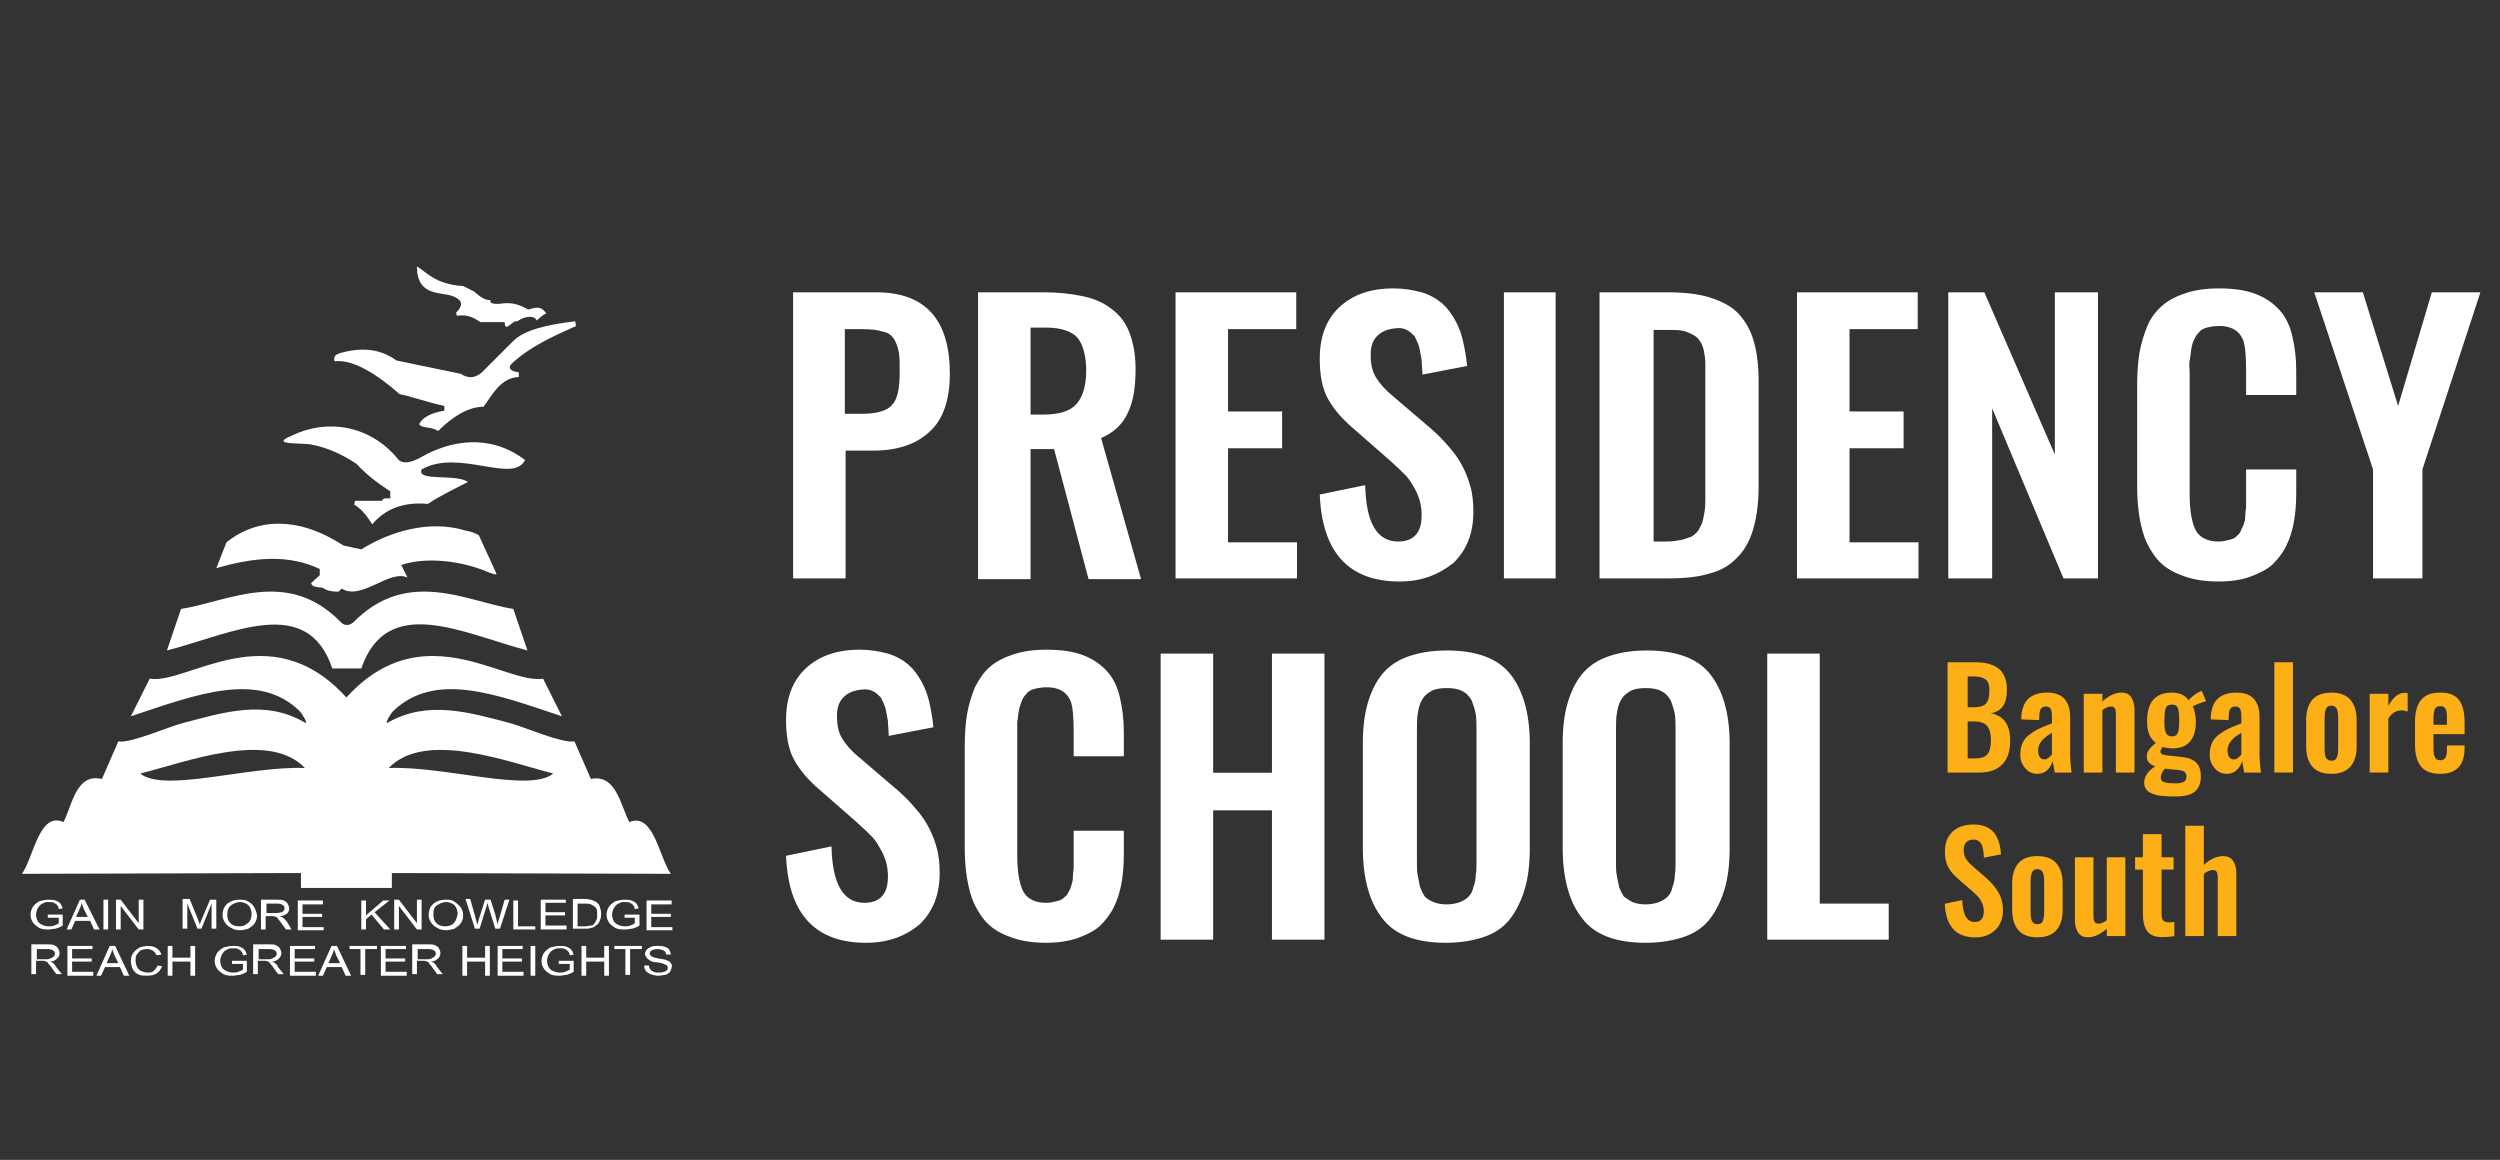 <?xml version="1.0" encoding="UTF-8" standalone="no"?><!DOCTYPE svg PUBLIC "-//W3C//DTD SVG 1.1//EN" "http://www.w3.org/Graphics/SVG/1.1/DTD/svg11.dtd"><svg width="100%" height="100%" viewBox="0 0 319 148" version="1.1" xmlns="http://www.w3.org/2000/svg" xmlns:xlink="http://www.w3.org/1999/xlink" xml:space="preserve" style="fill-rule:evenodd;clip-rule:evenodd;stroke-linejoin:round;stroke-miterlimit:1.414;"><rect x="0" y="0" width="319" height="148" fill="#333333" stroke="none"/><path d="M82.8,123.2c0,0.2 0.1,0.4 0.2,0.5c0,0.1 0.2,0.2 0.4,0.3c0.2,0.1 0.4,0.1 0.7,0.1c0.2,0 0.4,0 0.6,-0.1c0.2,0 0.3,-0.1 0.4,-0.2c0.1,-0.1 0.1,-0.2 0.1,-0.3c0,-0.1 0,-0.2 -0.1,-0.3c-0.1,-0.1 -0.2,-0.1 -0.4,-0.2c-0.1,-0.1 -0.4,-0.1 -0.8,-0.2c-0.4,0 -0.7,-0.1 -0.9,-0.2c-0.2,-0.1 -0.4,-0.3 -0.5,-0.4c-0.1,-0.2 -0.2,-0.3 -0.2,-0.5c0,-0.2 0.1,-0.3 0.2,-0.5c0.2,-0.2 0.4,-0.3 0.6,-0.4c0.2,-0.1 0.5,-0.1 0.8,-0.1c0.4,0 0.6,0 0.9,0.1c0.3,0.1 0.5,0.2 0.6,0.4c0.1,0.2 0.2,0.4 0.2,0.6l-0.6,0c0,-0.2 -0.1,-0.4 -0.3,-0.5c-0.2,-0.1 -0.5,-0.2 -0.8,-0.2c-0.4,0 -0.6,0.1 -0.8,0.2c-0.1,0.1 -0.2,0.2 -0.2,0.4c0,0.1 0.1,0.2 0.2,0.3c0.1,0.1 0.4,0.2 0.9,0.3c0.5,0.1 0.8,0.1 1,0.2c0.3,0.1 0.5,0.2 0.6,0.4c0.1,0.1 0.2,0.3 0.1,0.5c0,0.2 -0.1,0.4 -0.2,0.6c-0.2,0.2 -0.3,0.3 -0.6,0.4c-0.3,0 -0.6,0.1 -0.9,0.1c-0.4,0 -0.7,-0.1 -1,-0.2c-0.2,-0.1 -0.4,-0.2 -0.6,-0.4c-0.1,-0.2 -0.2,-0.4 -0.2,-0.7l0.6,0Zm-63.2,0.7c-0.2,0.2 -0.5,0.2 -0.8,0.2c-0.3,0 -0.5,-0.1 -0.8,-0.2c-0.2,-0.1 -0.4,-0.3 -0.5,-0.5c-0.1,-0.2 -0.2,-0.5 -0.2,-0.8c0,-0.3 0,-0.5 0.1,-0.7c0.1,-0.2 0.3,-0.4 0.5,-0.6c0.2,-0.1 0.5,-0.2 0.9,-0.2c0.3,0 0.5,0.1 0.7,0.2c0.2,0.1 0.3,0.3 0.5,0.6l0.6,-0.1c-0.1,-0.3 -0.3,-0.6 -0.6,-0.8c-0.3,-0.2 -0.7,-0.3 -1.1,-0.3c-0.4,0 -0.8,0.1 -1.1,0.2c-0.3,0.2 -0.6,0.4 -0.8,0.7c-0.2,0.3 -0.3,0.6 -0.3,1c0,0.4 0.1,0.7 0.2,1c0.2,0.3 0.4,0.6 0.7,0.7c0.3,0.2 0.7,0.2 1.2,0.2c0.5,0 0.9,-0.1 1.2,-0.3c0.3,-0.2 0.5,-0.5 0.7,-0.9l-0.6,-0.1c-0.1,0.3 -0.3,0.5 -0.5,0.7l0,0Zm11.9,-1.3l0,1.4c-0.3,0.2 -0.6,0.3 -0.9,0.4c-0.3,0 -0.6,0.1 -0.9,0.1c-0.4,0 -0.8,0 -1.2,-0.2c-0.3,-0.2 -0.6,-0.4 -0.8,-0.7c-0.2,-0.3 -0.3,-0.6 -0.3,-1c0,-0.3 0.1,-0.7 0.3,-1c0.2,-0.3 0.5,-0.5 0.8,-0.7c0.4,-0.1 0.8,-0.2 1.2,-0.2c0.3,0 0.6,0 0.9,0.1c0.2,0.1 0.5,0.2 0.6,0.4c0.1,0.1 0.2,0.3 0.3,0.6l-0.5,0.1c0,-0.2 -0.1,-0.4 -0.2,-0.5c-0.1,-0.1 -0.2,-0.2 -0.4,-0.3c-0.2,-0.1 -0.4,-0.1 -0.6,-0.1c-0.3,0 -0.5,0 -0.7,0.1c-0.2,0.1 -0.4,0.2 -0.5,0.3c-0.1,0.1 -0.2,0.3 -0.3,0.4c-0.1,0.3 -0.2,0.5 -0.2,0.8c0,0.3 0.1,0.6 0.2,0.8c0.1,0.2 0.3,0.4 0.6,0.5c0.2,0.1 0.5,0.2 0.8,0.2c0.2,0 0.5,0 0.7,-0.1c0.3,-0.1 0.5,-0.2 0.6,-0.3l0,-0.7l-1.3,0l-0.1,0l0,-0.4l1.9,0Zm41.7,0l0,1.4c-0.3,0.2 -0.6,0.3 -0.9,0.4c-0.3,0 -0.6,0.1 -0.9,0.1c-0.4,0 -0.8,0 -1.2,-0.2c-0.3,-0.2 -0.6,-0.4 -0.8,-0.7c-0.2,-0.3 -0.3,-0.6 -0.3,-1c0,-0.3 0.1,-0.7 0.3,-1c0.2,-0.3 0.5,-0.5 0.8,-0.7c0.4,-0.1 0.8,-0.2 1.2,-0.2c0.3,0 0.6,0 0.9,0.1c0.2,0.1 0.5,0.2 0.6,0.4c0.1,0.1 0.2,0.3 0.3,0.6l-0.5,0.1c0,-0.2 -0.1,-0.4 -0.2,-0.5c-0.1,-0.1 -0.2,-0.2 -0.4,-0.3c-0.2,-0.1 -0.4,-0.1 -0.6,-0.1c-0.3,0 -0.5,0 -0.7,0.1c-0.2,0.1 -0.4,0.2 -0.5,0.3c-0.1,0.1 -0.2,0.3 -0.3,0.4c-0.1,0.3 -0.2,0.5 -0.2,0.8c0,0.3 0.1,0.6 0.2,0.8c0.1,0.2 0.3,0.4 0.6,0.5c0.2,0.1 0.5,0.2 0.8,0.2c0.2,0 0.5,0 0.7,-0.1c0.3,-0.1 0.5,-0.2 0.6,-0.3l0,-0.7l-1.3,0l-0.1,0l0,-0.4l1.9,0Zm-51.2,-0.4l2.3,0l0,-1.5l0.6,0l0,3.8l-0.6,0l0,-1.8l-2.3,0l0,1.8l-0.6,0l0,-3.8l0.6,0l0,1.5Zm37.6,0l2.3,0l0,-1.5l0.6,0l0,3.8l-0.6,0l0,-1.8l-2.3,0l0,1.8l-0.6,0l0,-3.8l0.6,0l0,1.5Zm8.7,-1.5l0,3.8l-0.6,0l0,-3.8l0.6,0Zm-25.3,0l1.8,3.8l-0.7,0l-0.5,-1.1l-1.9,0l-0.5,1.1l-0.6,0l1.7,-3.8l0.7,0Zm-28.3,0l1.8,3.8l-0.7,0l-0.5,-1.1l-1.9,0l-0.5,1.1l-0.6,0l1.7,-3.8l0.7,0Zm60.1,1.5l2.3,0l0,-1.5l0.6,0l0,3.8l-0.6,0l0,-1.8l-2.3,0l0,1.8l-0.6,0l0,-3.8l0.6,0l0,1.5Zm-34.6,-1.5l0,0.4l-2.6,0l0,1.2l2.5,0l0,0.4l-2.5,0l0,1.3l2.7,0l0,0.5l-3.3,0l0,-3.8l3.2,0Zm26.5,0l0,0.4l-2.6,0l0,1.2l2.5,0l0,0.4l-2.5,0l0,1.3l2.7,0l0,0.5l-3.3,0l0,-3.8l3.2,0Zm-14.9,0l0,0.4l-2.6,0l0,1.2l2.5,0l0,0.4l-2.5,0l0,1.3l2.7,0l0,0.5l-3.3,0l0,-3.8l3.2,0Zm-40,0l0,0.4l-2.6,0l0,1.2l2.5,0l0,0.4l-2.5,0l0,1.3l2.7,0l0,0.5l-3.3,0l0,-3.8l3.2,0Zm70.1,0l0,0.4l-1.5,0l0,3.3l-0.6,0l0,-3.3l-1.4,0l0,-0.4l3.5,0Zm-33.8,0l0,0.4l-1.5,0l0,3.3l-0.6,0l0,-3.3l-1.4,0l0,-0.4l3.5,0Zm-42.1,-0.2c0.4,0 0.7,0 0.9,0.1c0.2,0.1 0.4,0.2 0.5,0.4c0.1,0.2 0.2,0.4 0.2,0.6c0,0.3 -0.1,0.5 -0.3,0.7c-0.2,0.2 -0.5,0.4 -0.9,0.4c0.2,0.1 0.3,0.1 0.4,0.2c0.2,0.2 0.3,0.3 0.3,0.4l0.8,1l-0.7,0l-0.6,-0.8c-0.1,-0.2 -0.3,-0.4 -0.4,-0.5c-0.1,-0.2 -0.2,-0.3 -0.3,-0.3c-0.1,0 -0.2,-0.1 -0.3,-0.1l-1,0l0,1.7l-0.6,0l0,-3.8l2,0Zm48.6,0c0.4,0 0.7,0 0.9,0.1c0.2,0.1 0.4,0.2 0.5,0.4c0.1,0.2 0.2,0.4 0.2,0.6c0,0.3 -0.1,0.5 -0.3,0.7c-0.2,0.2 -0.5,0.4 -0.9,0.4c0.2,0.1 0.3,0.1 0.4,0.2c0.2,0.2 0.3,0.3 0.3,0.4l0.8,1l-0.7,0l-0.6,-0.8c-0.1,-0.2 -0.3,-0.4 -0.4,-0.5c-0.1,-0.2 -0.2,-0.3 -0.3,-0.3c-0.1,0 -0.2,-0.1 -0.3,-0.1l-1,0l0,1.7l-0.6,0l0,-3.8l2,0Zm-20.3,0c0.4,0 0.7,0 0.9,0.1c0.2,0.1 0.4,0.2 0.5,0.4c0.1,0.2 0.2,0.4 0.2,0.6c0,0.3 -0.1,0.5 -0.3,0.7c-0.2,0.2 -0.5,0.4 -0.9,0.4c0.2,0.1 0.3,0.1 0.4,0.2c0.2,0.2 0.4,0.3 0.3,0.4l0.8,1l-0.7,0l-0.6,-0.8c-0.1,-0.2 -0.3,-0.4 -0.4,-0.5c-0.1,-0.2 -0.2,-0.3 -0.3,-0.3c-0.1,0 -0.2,-0.1 -0.3,-0.1l-1,0l0,1.7l-0.6,0l0,-3.8l2,0Zm9.1,2.4l-0.5,-1c-0.1,-0.3 -0.2,-0.6 -0.3,-0.8c0,0.2 -0.1,0.5 -0.2,0.7l-0.5,1.1l1.5,0Zm-28.3,0l-0.5,-1c-0.1,-0.3 -0.2,-0.6 -0.3,-0.8c0,0.2 -0.1,0.5 -0.2,0.7l-0.5,1.1l1.5,0Zm-9.1,-0.5l-1.3,0l0,-1.3l1.4,0c0.3,0 0.6,0.1 0.7,0.2c0.2,0.1 0.2,0.3 0.2,0.4c0,0.1 0,0.2 -0.1,0.3c-0.1,0.1 -0.2,0.2 -0.3,0.2c-0.1,0.1 -0.4,0.2 -0.6,0.2l0,0Zm28.3,0l-1.3,0l0,-1.3l1.4,0c0.3,0 0.6,0.1 0.7,0.2c0.2,0.1 0.2,0.3 0.2,0.4c0,0.1 0,0.2 -0.1,0.3c-0.1,0.1 -0.2,0.2 -0.3,0.2c-0.1,0.1 -0.3,0.2 -0.6,0.2l0,0Zm20.3,0l-1.3,0l0,-1.3l1.4,0c0.3,0 0.6,0.1 0.7,0.2c0.2,0.1 0.2,0.3 0.2,0.4c0,0.1 0,0.2 -0.1,0.3c-0.1,0.1 -0.2,0.2 -0.3,0.2c-0.1,0.1 -0.3,0.2 -0.6,0.2l0,0Zm55.9,-2.1c-6.5,0 -9.9,-3.7 -10.2,-11.1l5.8,-1.2c0.1,4.8 1.5,7.2 4.2,7.2c1,0 1.8,-0.3 2.3,-0.9c0.5,-0.6 0.7,-1.4 0.7,-2.5c0,-1 -0.2,-1.9 -0.6,-2.8c-0.4,-0.8 -0.8,-1.5 -1.3,-2.1c-0.5,-0.5 -1.2,-1.2 -2.1,-2l-4.8,-4.2c-1.4,-1.2 -2.5,-2.5 -3.2,-3.8c-0.7,-1.3 -1,-3 -1,-5c0,-2.8 0.8,-5 2.5,-6.6c1.7,-1.6 4,-2.4 6.9,-2.4c1.3,0 2.5,0.2 3.6,0.5c1,0.3 1.9,0.8 2.6,1.4c0.7,0.6 1.2,1.3 1.7,2.2c0.5,0.9 0.8,1.8 1,2.7c0.2,0.9 0.4,2 0.5,3.1l-5.7,1.1c0,-0.7 -0.1,-1.4 -0.1,-1.9c-0.1,-0.5 -0.2,-1.1 -0.3,-1.6c-0.2,-0.6 -0.4,-1 -0.6,-1.4c-0.3,-0.3 -0.6,-0.6 -1,-0.8c-0.4,-0.2 -0.9,-0.3 -1.5,-0.2c-1,0.1 -1.7,0.4 -2.3,1c-0.6,0.6 -0.8,1.4 -0.8,2.4c0,1.2 0.2,2.1 0.7,2.9c0.5,0.8 1.2,1.6 2.2,2.4l4.8,4.1c0.8,0.7 1.5,1.4 2.1,2.1c0.6,0.7 1.2,1.4 1.7,2.3c0.5,0.9 0.9,1.8 1.2,2.9c0.3,1 0.4,2.1 0.4,3.3c0,2.7 -0.8,4.8 -2.5,6.5c-1.9,1.6 -4.1,2.4 -6.9,2.4l0,0Zm23,0c-1.6,0 -3,-0.2 -4.2,-0.6c-1.2,-0.4 -2.2,-0.9 -3,-1.6c-0.8,-0.7 -1.4,-1.6 -1.9,-2.6c-0.5,-1 -0.8,-2.2 -1,-3.4c-0.2,-1.2 -0.3,-2.5 -0.3,-4l0,-12.8c0,-1.6 0.1,-3 0.3,-4.2c0.2,-1.2 0.6,-2.4 1,-3.4c0.5,-1 1.1,-1.9 1.9,-2.6c0.8,-0.7 1.8,-1.2 3,-1.6c1.2,-0.4 2.6,-0.6 4.2,-0.6c1.8,0 3.4,0.2 4.7,0.7c1.3,0.5 2.3,1.2 3.1,2.1c0.8,0.9 1.3,2 1.6,3.3c0.3,1.3 0.5,2.7 0.5,4.4l0,3.1l-6.4,0l0,-3.1c0,-1.8 -0.1,-3 -0.3,-3.7c-0.4,-1.2 -1.3,-1.9 -2.8,-2l-0.4,0c-0.6,0 -1.1,0.1 -1.5,0.2c-0.4,0.1 -0.8,0.3 -1,0.6c-0.3,0.3 -0.5,0.6 -0.6,0.9c-0.1,0.3 -0.3,0.7 -0.4,1.3c-0.1,0.5 -0.1,1 -0.2,1.4l0,17.1c0,2.1 0.3,3.7 0.8,4.6c0.5,0.9 1.5,1.4 2.9,1.4c0.5,0 0.9,-0.1 1.3,-0.2c0.4,-0.1 0.7,-0.2 0.9,-0.4c0.2,-0.2 0.5,-0.4 0.6,-0.7c0.2,-0.3 0.3,-0.6 0.4,-0.9c0.1,-0.3 0.2,-0.6 0.2,-1.1c0,-0.5 0.1,-0.9 0.1,-1.2l0,-4.7l6.4,0l0,3c0,1.4 -0.1,2.6 -0.3,3.7c-0.2,1.1 -0.5,2.1 -1,3.1c-0.5,1 -1.1,1.7 -1.8,2.4c-0.7,0.6 -1.7,1.1 -2.8,1.5c-1.163,0.388 -2.419,0.587 -3.86,0.599l-0.14,0.001l0,0Zm51,0c-3.8,0 -6.5,-1 -8.1,-3.1c-1.6,-2 -2.5,-5 -2.5,-9l0,-13.4c0,-1.9 0.2,-3.6 0.6,-5c0.4,-1.4 1,-2.7 1.8,-3.7c0.8,-1 1.9,-1.8 3.3,-2.3c1.4,-0.5 3,-0.8 5,-0.8c3.8,0 6.5,1 8.1,3c1.6,2 2.5,5 2.5,8.8l0,13.5c0,1.9 -0.2,3.6 -0.6,5c-0.4,1.4 -1,2.7 -1.8,3.8c-0.8,1.1 -1.9,1.9 -3.3,2.4c-1.4,0.5 -3.1,0.8 -5,0.8Zm25.5,0c-3.8,0 -6.5,-1 -8.1,-3.1c-1.6,-2 -2.5,-5 -2.5,-9l0,-13.4c0,-1.9 0.2,-3.6 0.6,-5c0.4,-1.4 1,-2.7 1.8,-3.7c0.8,-1 1.9,-1.8 3.3,-2.3c1.4,-0.5 3,-0.8 5,-0.8c3.8,0 6.5,1 8.1,3c1.6,2 2.5,5 2.5,8.8l0,13.5c0,1.9 -0.2,3.6 -0.6,5c-0.4,1.4 -1,2.7 -1.8,3.8c-0.8,1.1 -1.9,1.9 -3.3,2.4c-1.4,0.5 -3.1,0.8 -5,0.8Zm-61.9,-36.9l6.7,0l0,15.2l7.5,0l0,-15.2l6.7,0l0,36.5l-6.7,0l0,-16.5l-7.5,0l0,16.5l-6.7,0l0,-36.5Zm77.4,0l6.7,0l0,31.9l8.8,0l0,4.6l-15.5,0l0,-36.5Zm-193.1,32.3c-0.2,-0.3 -0.4,-0.5 -0.8,-0.7c-0.3,-0.2 -0.7,-0.2 -1.1,-0.2c-0.6,0 -1.1,0.2 -1.5,0.5c-0.4,0.4 -0.6,0.8 -0.6,1.5c0,0.3 0.1,0.6 0.3,0.9c0.2,0.3 0.4,0.5 0.8,0.7c0.3,0.2 0.7,0.3 1.1,0.3c0.4,0 0.7,-0.1 1.1,-0.2c0.3,-0.2 0.6,-0.4 0.8,-0.7c0.2,-0.3 0.3,-0.6 0.3,-1c-0.1,-0.5 -0.2,-0.8 -0.4,-1.1Zm25.5,-0.7c-0.3,-0.2 -0.7,-0.2 -1.1,-0.2c-0.6,0 -1.1,0.2 -1.5,0.5c-0.4,0.4 -0.6,0.8 -0.6,1.5c0,0.3 0.1,0.6 0.3,0.9c0.2,0.3 0.4,0.5 0.8,0.7c0.3,0.2 0.7,0.3 1.1,0.3c0.4,0 0.7,-0.1 1.1,-0.2c0.3,-0.2 0.6,-0.4 0.8,-0.7c0.2,-0.3 0.3,-0.6 0.3,-1c0,-0.4 -0.1,-0.7 -0.3,-1c-0.3,-0.4 -0.6,-0.6 -0.9,-0.8l0,0Zm-16.7,-0.1l0,0.5l-2.6,0l0,1.2l2.5,0l0,0.4l-2.5,0l0,1.3l2.7,0l0,0.4l-3.3,0l0,-3.8l3.2,0Zm44.5,0l0,0.5l-2.6,0l0,1.2l2.5,0l0,0.4l-2.5,0l0,1.3l2.7,0l0,0.4l-3.3,0l0,-3.8l3.2,0Zm-77.7,1.8l0,1.4c-0.3,0.2 -0.6,0.3 -0.9,0.4c-0.3,0 -0.6,0.1 -0.9,0.1c-0.4,0 -0.8,0 -1.2,-0.2c-0.3,-0.2 -0.6,-0.4 -0.8,-0.7c-0.2,-0.3 -0.3,-0.6 -0.3,-1c0,-0.3 0.1,-0.7 0.3,-1c0.2,-0.3 0.5,-0.5 0.8,-0.7c0.4,-0.1 0.8,-0.2 1.2,-0.2c0.3,0 0.6,0 0.9,0.1c0.2,0.1 0.5,0.2 0.6,0.4c0.1,0.1 0.2,0.3 0.3,0.6l-0.5,0.1c0,-0.2 -0.1,-0.4 -0.2,-0.5c-0.1,-0.1 -0.2,-0.2 -0.4,-0.3c-0.2,-0.1 -0.4,-0.1 -0.6,-0.1c-0.3,0 -0.5,0 -0.7,0.1c-0.2,0.1 -0.4,0.2 -0.5,0.3c-0.1,0.1 -0.2,0.3 -0.3,0.4c-0.1,0.3 -0.2,0.5 -0.2,0.8c0,0.3 0.1,0.6 0.2,0.8c0.1,0.2 0.3,0.4 0.6,0.5c0.2,0.1 0.5,0.2 0.8,0.2c0.2,0 0.5,0 0.7,-0.1c0.3,-0.1 0.5,-0.2 0.6,-0.3l0,-0.7l-1.3,0l-0.1,0l0,-0.4l1.9,0Zm73.6,0l0,1.4c-0.3,0.2 -0.6,0.3 -0.9,0.4c-0.3,0 -0.6,0.1 -0.9,0.1c-0.5,0 -0.9,0 -1.3,-0.2c-0.3,-0.2 -0.6,-0.4 -0.8,-0.7c-0.2,-0.3 -0.3,-0.6 -0.3,-1c0,-0.3 0.1,-0.7 0.3,-1c0.2,-0.3 0.5,-0.5 0.8,-0.7c0.4,-0.1 0.8,-0.2 1.2,-0.2c0.3,0 0.6,0 0.9,0.1c0.2,0.1 0.5,0.2 0.6,0.4c0.1,0.1 0.2,0.3 0.3,0.6l-0.5,0.1c0,-0.2 -0.1,-0.4 -0.2,-0.5c-0.1,-0.1 -0.2,-0.2 -0.4,-0.3c-0.2,-0.1 -0.4,-0.1 -0.6,-0.1c-0.3,0 -0.5,0 -0.7,0.1c-0.2,0.1 -0.4,0.2 -0.5,0.3c-0.1,0.1 -0.2,0.3 -0.3,0.4c-0.1,0.3 -0.2,0.5 -0.2,0.8c0,0.3 0.1,0.6 0.2,0.8c0.1,0.2 0.3,0.4 0.6,0.5c0.2,0.1 0.5,0.2 0.8,0.2c0.2,0 0.5,0 0.7,-0.1c0.3,-0.1 0.5,-0.2 0.6,-0.3l0,-0.7l-1.3,0l0,-0.4l1.9,0Zm-34.9,0.1l2.2,-1.9l0.8,0l-1.9,1.5l2,2.2l-0.8,0l-1.6,-1.9l-0.7,0.6l0,1.3l-0.6,0l0,-3.7l0.6,0l0,1.9Zm-35.9,-2l1.9,3.8l-0.7,0l-0.5,-1.1l-1.9,0l-0.5,1.1l-0.6,0l1.7,-3.8l0.6,0Zm26.4,3.8l-0.7,0l-0.6,-0.8c-0.1,-0.2 -0.3,-0.4 -0.4,-0.5c-0.1,-0.2 -0.2,-0.3 -0.3,-0.3c-0.1,0 -0.2,-0.1 -0.3,-0.1l-1,0l0,1.7l-0.6,0l0,-3.8l2,0c0.4,0 0.7,0 0.9,0.1c0.2,0.1 0.4,0.2 0.5,0.4c0.1,0.2 0.2,0.4 0.2,0.6c0,0.3 -0.1,0.5 -0.3,0.7c-0.2,0.1 -0.5,0.3 -0.9,0.3c0.2,0.1 0.3,0.1 0.4,0.2c0.2,0.1 0.3,0.3 0.5,0.5l0.6,1Zm-13,-3.9l1.1,2.7c0.1,0.3 0.2,0.5 0.2,0.6c0,-0.1 0.1,-0.3 0.2,-0.6l1.1,-2.6l0.8,0l0,3.8l0,-0.1l-0.6,0l0,-3.2l-1.3,3.2l-0.5,0l-1.3,-3.2l0,3.2l-0.6,0l0,-3.8l0.9,0Zm-6.5,3.1l0,-3l0.6,0l0,3.8l-0.6,0l-2.3,-3l0,3l-0.6,0l0,-3.8l0.6,0l2.3,3Zm-3.9,-3l0,3.8l-0.6,0l0,-3.8l0.6,0Zm39.4,3l0,-3l0.6,0l0,3.8l-0.6,0l-2.3,-3l0,3l-0.6,0l0,-3.8l0.6,0l2.3,3Zm12.9,-2.9l0,3.3l2.2,0l0,0.4l-2.8,0l0,-3.7l0.6,0Zm6.1,-0.1l0,0.4l-2.6,0l0,1.2l2.5,0l0,0.4l-2.5,0l0,1.3l2.7,0l0,0.5l-3.3,0l0,-3.8l3.2,0Zm-12.2,-0.1l0.7,2.5c0.1,0.3 0.1,0.5 0.2,0.8c0.1,-0.4 0.2,-0.6 0.2,-0.7l0.8,-2.5l0.7,0l0.6,1.9c0.1,0.4 0.2,0.9 0.3,1.3c0,-0.2 0.1,-0.5 0.2,-0.8l0.7,-2.4l0.6,0l-1.2,3.7l-0.6,0l-0.9,-2.9c0,-0.2 -0.1,-0.3 -0.1,-0.4c0,0.1 -0.1,0.3 -0.1,0.4l-0.9,2.9l-0.6,0l-1.2,-3.8l0.6,0Zm14.6,0c0.4,0 0.6,0.1 0.8,0.1c0.3,0.1 0.5,0.2 0.7,0.3c0.2,0.2 0.4,0.4 0.4,0.5c0.1,0.3 0.2,0.6 0.2,0.9c0,0.3 0,0.6 -0.1,0.8c-0.1,0.3 -0.2,0.5 -0.3,0.6c-0.1,0.1 -0.3,0.2 -0.4,0.3c-0.1,0.1 -0.3,0.2 -0.5,0.2c-0.2,0.1 -0.4,0.1 -0.7,0.1l-1.6,0l0,-3.8l1.5,0Zm0.1,3.5c0.3,0 0.5,-0.1 0.7,-0.1c0.2,0 0.3,-0.1 0.4,-0.2c0.1,-0.1 0.2,-0.3 0.3,-0.5c0.1,-0.2 0.1,-0.4 0.1,-0.7c0,-0.4 0,-0.7 -0.2,-0.9c-0.2,-0.2 -0.4,-0.3 -0.6,-0.4c-0.2,-0.1 -0.5,-0.1 -0.8,-0.1l-0.9,0l0,2.9l1,0Zm-43.1,-0.4c-0.3,0.3 -0.7,0.4 -1.1,0.4c-0.4,0 -0.8,-0.1 -1.1,-0.4c-0.3,-0.3 -0.4,-0.6 -0.4,-1.1c0,-0.6 0.2,-1 0.5,-1.2c0.3,-0.2 0.7,-0.4 1.1,-0.4c0.3,0 0.6,0.1 0.8,0.2c0.2,0.1 0.4,0.3 0.5,0.5c0.1,0.2 0.2,0.5 0.2,0.8c0,0.6 -0.2,1 -0.5,1.2Zm26.3,0c-0.3,0.3 -0.7,0.4 -1.1,0.4c-0.4,0 -0.8,-0.1 -1.1,-0.4c-0.3,-0.3 -0.4,-0.6 -0.4,-1.1c0,-0.6 0.1,-1 0.5,-1.2c0.3,-0.2 0.7,-0.4 1.1,-0.4c0.3,0 0.6,0.1 0.8,0.2c0.2,0.1 0.4,0.3 0.5,0.5c0.1,0.2 0.2,0.5 0.2,0.8c-0.1,0.6 -0.3,1 -0.5,1.2Zm-46.7,-0.8l-0.5,-1c-0.1,-0.3 -0.2,-0.6 -0.3,-0.8c0,0.2 -0.1,0.5 -0.2,0.7l-0.5,1.1l1.5,0Zm24.1,-0.5c0.3,0 0.5,-0.1 0.6,-0.1c0.1,0 0.2,-0.1 0.3,-0.2c0.1,-0.1 0.1,-0.2 0.1,-0.3c0,-0.1 0,-0.3 -0.2,-0.4c-0.1,-0.1 -0.4,-0.2 -0.7,-0.2l-1.4,0l0,1.2l1.3,0Zm147.6,-1.4c0.5,0.2 1,0.3 1.7,0.3c0.6,0 1.2,-0.1 1.7,-0.3c0.5,-0.2 0.8,-0.4 1.1,-0.7c0.3,-0.3 0.5,-0.7 0.6,-1.2c0.2,-0.5 0.3,-1 0.3,-1.5c0.1,-0.5 0.1,-1.1 0.1,-1.8l0,-16.6c0,-0.9 0,-1.6 -0.1,-2.2c-0.1,-0.6 -0.3,-1.1 -0.5,-1.7c-0.3,-0.5 -0.6,-0.9 -1.2,-1.2c-0.5,-0.3 -1.2,-0.4 -2,-0.4c-0.8,0 -1.5,0.1 -2,0.4c-0.5,0.3 -0.9,0.6 -1.2,1.2c-0.3,0.5 -0.4,1.1 -0.5,1.7c-0.1,0.6 -0.1,1.3 -0.1,2.2l0,16.6c0,0.7 0,1.3 0.1,1.8l0.3,1.5c0.2,0.5 0.4,0.9 0.6,1.2c0.2,0.2 0.6,0.5 1.1,0.7Zm25.4,0c0.5,0.2 1,0.3 1.7,0.3c0.6,0 1.2,-0.1 1.7,-0.3c0.5,-0.2 0.8,-0.4 1.1,-0.7c0.3,-0.3 0.5,-0.7 0.6,-1.2c0.2,-0.5 0.3,-1 0.3,-1.5c0.1,-0.5 0.1,-1.1 0.1,-1.8l0,-16.6c0,-0.9 0,-1.6 -0.1,-2.2c-0.1,-0.6 -0.3,-1.1 -0.5,-1.7c-0.3,-0.5 -0.6,-0.9 -1.2,-1.2c-0.5,-0.3 -1.2,-0.4 -2,-0.4c-0.8,0 -1.5,0.1 -2,0.4c-0.5,0.3 -0.9,0.6 -1.2,1.2c-0.3,0.5 -0.4,1.1 -0.5,1.7c-0.1,0.6 -0.1,1.3 -0.1,2.2l0,16.6c0,0.7 0,1.3 0.1,1.8l0.3,1.5c0.2,0.5 0.4,0.9 0.6,1.2c0.3,0.2 0.7,0.5 1.1,0.7Zm-153.007,-31.394c5.846,0.03 11.026,3.391 14.007,2.894l2.4,4.8c-8.4,-2.8 -16.1,-5.8 -21.5,-0.7c-0.4,0.4 -1.2,1.8 -0.7,1.5c5.1,-2.9 10.4,-1.3 15.7,0.1c1.5,0.4 6.6,2.6 8.1,2.3l2.1,4.8c3.2,-0.7 3.8,3.4 4.9,5.5c3.1,-1.3 3.8,4.5 5.3,6.6l-35.6,-0.1l0,1.9l-11.6,0l0,-1.9l-35.6,0.1c1.5,-2.1 2.2,-8 5.3,-6.6c1.1,-2.1 1.6,-6.3 4.9,-5.5l2.1,-4.8c1.5,0.3 6.5,-1.9 8.1,-2.3c5.3,-1.4 10.6,-3.1 15.7,-0.1c0.5,0.3 -0.3,-1.1 -0.7,-1.5c-5.3,-5.1 -13.1,-2.1 -21.5,0.7l2.4,-4.8c4.8,0.8 15.3,-8.4 25.1,2.4c3.675,-4.05 7.448,-5.288 10.983,-5.295l0.11,0.001Zm15.307,14.994c-3,2.5 -13.9,-1 -21,-0.7c4.7,-4.9 15.4,-0.7 21,0.7Zm-52.7,0c5.7,-1.4 16.4,-5.6 21,-0.7c-7.1,-0.3 -18,3.2 -21,0.7Zm36.384,-23.21c4.015,0.045 7.908,1.697 11.216,2.21l1.8,5.3c-8.3,-2.2 -17.9,-7.3 -21.2,2.3l-3.7,0c-3.2,-9.6 -12.9,-4.4 -21.1,-2.3l1.8,-5.3c5.9,-0.9 13.5,-5.3 20.3,1.6c0.6,0.7 1.3,0.5 1.8,0c2.911,-2.911 5.946,-3.811 8.919,-3.811l0.165,0.001Zm-18.629,-8.666c2.337,0.017 5.072,0.772 8.145,2.776l2.3,0.5c3.7,-2.3 8.7,-3.8 13.3,-2.4c0.6,0.1 1.2,0.3 1.7,0.6l2.2,4.8c0.3,0.5 -1,-0.1 -1.5,-0.3c-3.9,-1.5 -8.1,-1.6 -10.6,-0.7l0.8,1.6c-2.3,-1.1 -5.9,3 -8.4,1.4l-0.4,0.4c-0.8,0 -1.5,-0.1 -2,-0.5c-1.1,-0.1 -1.4,-0.2 -1.5,-0.6l1.1,-1l0,-0.8c-4,-1.9 -8.4,-1.5 -13.2,-0.1l1.3,-3.3c1.531,-1.258 3.78,-2.366 6.633,-2.376l0.122,0Zm142.945,7.376c-6.5,0 -9.9,-3.7 -10.2,-11.1l5.8,-1.2c0.1,4.8 1.5,7.2 4.2,7.2c1,0 1.8,-0.3 2.3,-0.9c0.5,-0.6 0.7,-1.4 0.7,-2.5c0,-1 -0.2,-1.9 -0.6,-2.8c-0.4,-0.8 -0.8,-1.5 -1.3,-2.1c-0.5,-0.5 -1.2,-1.2 -2.1,-2l-4.8,-4.2c-1.4,-1.2 -2.5,-2.5 -3.2,-3.8c-0.7,-1.3 -1,-3 -1,-5c0,-2.8 0.8,-5 2.5,-6.6c1.7,-1.6 4,-2.4 6.9,-2.4c1.3,0 2.5,0.2 3.6,0.5c1,0.3 1.9,0.8 2.6,1.4c0.7,0.6 1.2,1.3 1.7,2.2c0.5,0.9 0.8,1.8 1,2.7c0.2,0.9 0.4,2 0.5,3.1l-5.7,1.1c0,-0.7 -0.1,-1.4 -0.1,-1.9c-0.1,-0.5 -0.2,-1.1 -0.3,-1.6c-0.2,-0.6 -0.4,-1 -0.6,-1.4c-0.3,-0.3 -0.6,-0.6 -1,-0.8c-0.4,-0.2 -0.9,-0.3 -1.5,-0.2c-1,0.1 -1.7,0.4 -2.3,1c-0.6,0.6 -0.8,1.4 -0.8,2.4c0,1.2 0.2,2.1 0.7,2.9c0.5,0.8 1.2,1.6 2.2,2.4l4.8,4.1c0.8,0.7 1.5,1.4 2.1,2.1c0.6,0.7 1.2,1.4 1.7,2.3c0.5,0.9 0.9,1.8 1.2,2.9c0.3,1 0.4,2.1 0.4,3.3c0,2.7 -0.8,4.8 -2.5,6.5c-2,1.6 -4.2,2.4 -6.9,2.4l0,0Zm114.4,-23.8l-6.4,0l0,-3.1c0,-1.8 -0.1,-3 -0.3,-3.7c-0.4,-1.2 -1.3,-1.9 -2.8,-2l-0.4,0c-0.6,0 -1.1,0.1 -1.5,0.2c-0.4,0.1 -0.8,0.3 -1,0.6c-0.3,0.3 -0.5,0.6 -0.6,0.9c-0.2,0.3 -0.3,0.7 -0.4,1.3c-0.1,0.6 -0.1,1 -0.2,1.4c-0.1,0.4 0,1 0,1.7l0,15.4c0,2.1 0.3,3.7 0.8,4.6c0.5,0.9 1.5,1.4 2.9,1.4c0.5,0 0.9,-0.1 1.3,-0.2c0.4,-0.1 0.7,-0.2 0.9,-0.4c0.2,-0.2 0.5,-0.4 0.6,-0.7c0.1,-0.3 0.3,-0.6 0.4,-0.9c0.1,-0.3 0.2,-0.6 0.2,-1.1c0,-0.5 0.1,-0.9 0.1,-1.2l0,-4.7l6.4,0l0,3c0,1.4 -0.1,2.6 -0.3,3.7c-0.2,1.1 -0.5,2.1 -1,3.1c-0.5,1 -1.1,1.7 -1.8,2.4c-0.7,0.6 -1.7,1.1 -2.8,1.5c-1.1,0.4 -2.5,0.6 -4,0.6c-1.6,0 -3,-0.2 -4.2,-0.6c-1.2,-0.4 -2.2,-0.9 -3,-1.6c-0.8,-0.7 -1.4,-1.6 -1.9,-2.6c-0.5,-1 -0.8,-2.2 -1,-3.4c-0.2,-1.2 -0.3,-2.5 -0.3,-4l0,-12.8c0,-1.6 0.1,-3 0.3,-4.2c0.2,-1.2 0.6,-2.4 1,-3.4c0.4,-1 1.1,-1.9 1.9,-2.6c0.8,-0.7 1.8,-1.2 3,-1.6c1.2,-0.4 2.6,-0.6 4.2,-0.6c1.8,0 3.4,0.2 4.7,0.7c1.3,0.5 2.3,1.2 3.1,2.1c0.8,0.9 1.3,2 1.6,3.3c0.3,1.3 0.5,2.7 0.5,4.4l0,3.1Zm-168.2,-13.1l8.4,0c1.9,0 3.6,0.2 5,0.5c1.4,0.3 2.6,0.8 3.6,1.6c1,0.7 1.8,1.7 2.3,3c0.5,1.3 0.8,2.8 0.8,4.7c0,2.3 -0.3,4.2 -1,5.6c-0.7,1.5 -1.8,2.5 -3.4,3.2l5.1,18l-6.7,0l-4.4,-16.6l-3,0l0,16.6l-6.7,0l0,-36.6l0,0Zm88.2,36.5l-8.9,0l0,-36.5l8.6,0c2.2,0 4.1,0.2 5.6,0.7c1.5,0.5 2.7,1.1 3.6,2.1c0.9,1 1.5,2.1 1.9,3.5c0.4,1.4 0.6,3.1 0.6,5.1l0,13.2c0,2.1 -0.2,3.8 -0.6,5.3c-0.4,1.5 -1,2.7 -1.9,3.7c-0.9,1 -2,1.8 -3.5,2.2c-1.5,0.5 -3.3,0.7 -5.4,0.7l0,0Zm-105.1,0l-6.7,0l0,-36.5l10.6,0c6.3,0 9.4,3.5 9.4,10.4c0,3.4 -0.9,5.9 -2.6,7.4c-1.7,1.6 -4.1,2.4 -7.2,2.4l-3.5,0l0,16.3Zm57.6,0l-15.5,0l0,-36.5l15.4,0l0,4.7l-8.7,0l0,10.5l6.9,0l0,4.7l-6.9,0l0,12l8.8,0l0,4.6Zm33,0l-6.6,0l0,-36.5l6.6,0l0,36.5Zm110.6,0l-6.3,0l0,-13.9l-7.5,-22.6l6.2,0l4.5,14.5l4.3,-14.5l6.2,0l-7.4,22.6l0,13.9Zm-54.9,0l-5.6,0l0,-36.5l4.6,0l9,20.7l0,-20.7l5.5,0l0,36.5l-4.4,0l-9.1,-21.7l0,21.7Zm-9.4,0l-15.5,0l0,-36.5l15.4,0l0,4.7l-8.7,0l0,10.5l6.9,0l0,4.7l-6.9,0l0,12l8.8,0l0,4.6Zm-33.8,-31.7l0,27l-0.2,0l1.9,0c0.7,0 1.2,-0.1 1.8,-0.2c0.5,-0.1 0.9,-0.3 1.3,-0.4c0.3,-0.2 0.6,-0.4 0.9,-0.8c0.2,-0.4 0.4,-0.7 0.5,-1c0.1,-0.3 0.2,-0.8 0.3,-1.4c0.1,-0.6 0.1,-1.2 0.1,-1.6l0,-17.4c0,-0.5 -0.1,-1.1 -0.2,-1.6c-0.1,-0.5 -0.3,-0.9 -0.5,-1.2c-0.2,-0.3 -0.5,-0.6 -0.9,-0.8c-0.4,-0.2 -0.8,-0.4 -1.3,-0.5c-0.5,-0.1 -1.2,-0.1 -1.9,-0.1l-1.8,0l0,0Zm-161.2,21.5l0,-0.9c-1.7,-1.1 -3.1,-2.2 -4.3,-3.5c-1.8,-1.2 -3.7,-2.1 -5.9,-2.5c-1.2,-0.2 -5.3,0.1 -2.4,-1.1c4.5,-2.2 10,-1.4 13.6,3c0.6,0.7 1.8,0.4 3,-0.3c3.5,-2 8.6,-3.1 13.2,0.4c-1.5,3.1 -8.5,-1.5 -13.2,1.2c-0.7,1.6 4.4,0.5 5.9,1.6c-0.9,0.5 -3.5,1.7 -5.1,2.8c-3.2,-0.3 -5.5,0.7 -7.1,2.6c-0.7,-1.1 -1.4,-2 -2.3,-2.5l0.1,-0.5l3.4,0l0.3,-0.3l0.8,0Zm1.2,-13.3c-2.7,-2.4 -5.9,-4.5 -8.3,-4.2c-0.2,-0.6 0.1,-0.9 0.9,-1.1c3,-0.8 5.2,-0.3 7,1l8.2,1.7c0.9,0.6 1.8,0.6 2.7,-0.2l4,-4c1.4,-1.4 4.4,-2.1 7.9,-2.5l0.1,0.6c-2.9,1.3 -5.8,2.6 -8.1,4.7c-0.7,0.6 -0.3,1.1 0.8,1.2l0,0.6c-2.4,0.1 -3.5,2.5 -4.5,3.8c-1.9,0 -3.9,1.2 -5.8,3.1c-0.8,-0.6 -2.2,-0.3 -2.4,-0.9c0.4,-0.8 1.4,-1.4 3.2,-1.7l0,-0.6c-1.9,-0.4 -4.5,-1.3 -5.7,-1.5l0,0Zm80.5,2.6l1.6,0c2,0 3.4,-0.4 4.2,-1.3c0.8,-0.8 1.3,-2.3 1.3,-4.3c0,-1.9 -0.4,-3.3 -1.1,-4.2c-0.7,-0.8 -2.1,-1.3 -4,-1.3l-2,0l0,11.1Zm-23.7,-10.9l0,10.8l2.2,0c1.9,0 3.2,-0.4 3.8,-1.1c0.7,-0.7 1,-2.1 1,-4.1c0,-1.1 0,-2 -0.1,-2.6c-0.1,-0.6 -0.3,-1.2 -0.6,-1.7c-0.3,-0.5 -0.8,-0.9 -1.5,-1c-0.6,-0.2 -1.5,-0.3 -2.6,-0.3l-2.2,0l0,0Zm-46.5,-0.9c-1,-0.7 -1.9,-1 -3,-0.8l-0.1,-0.4c1.3,-1.3 0.3,-1.8 -0.4,-2.1c-1.5,-0.6 -4.6,0.1 -4.6,-3.8c1.1,0.6 2.3,2.3 5.9,2.5l1.4,0.7c0.6,0.5 1.2,1.1 2.1,1.1c-0.2,0.4 0.4,0.6 1.7,0.4c1.1,-0.1 2.1,0.2 3.1,0.8c0.8,-0.2 1.6,-0.6 2.3,0.5c-0.5,0.2 -1,0.7 -1.2,0.9c-0.3,-0.7 -1.5,-0.6 -2.5,0.1c-0.6,-0.2 -1.6,1.6 -1.6,0.1l-3.1,0l0,0Z" style="fill:#fff;"/><path d="M252.057,119.612c-2.478,0 -3.78,-1.432 -3.904,-4.295l2.232,-0.468c0.057,1.862 0.589,2.793 1.596,2.793c0.391,0 0.681,-0.119 0.871,-0.356c0.189,-0.238 0.284,-0.557 0.284,-0.96c0,-0.39 -0.071,-0.748 -0.213,-1.074c-0.141,-0.325 -0.305,-0.591 -0.492,-0.797c-0.187,-0.206 -0.453,-0.462 -0.798,-0.768l-1.85,-1.605c-0.544,-0.475 -0.948,-0.969 -1.214,-1.482c-0.266,-0.511 -0.399,-1.152 -0.399,-1.922c0,-1.092 0.321,-1.941 0.963,-2.547c0.643,-0.606 1.524,-0.914 2.644,-0.925c0.516,-0.006 0.971,0.058 1.368,0.191c0.396,0.133 0.722,0.311 0.98,0.535c0.258,0.223 0.472,0.502 0.645,0.836c0.173,0.334 0.301,0.681 0.386,1.04c0.086,0.359 0.145,0.76 0.179,1.201l-2.19,0.433c-0.011,-0.283 -0.03,-0.529 -0.055,-0.738c-0.026,-0.21 -0.07,-0.422 -0.132,-0.637c-0.063,-0.215 -0.143,-0.389 -0.242,-0.522c-0.1,-0.133 -0.232,-0.239 -0.399,-0.318c-0.168,-0.08 -0.361,-0.11 -0.582,-0.093c-0.379,0.022 -0.669,0.148 -0.87,0.377c-0.201,0.229 -0.301,0.537 -0.301,0.921c0,0.454 0.089,0.826 0.267,1.117c0.178,0.291 0.457,0.603 0.836,0.938l1.834,1.595c0.305,0.278 0.572,0.547 0.798,0.807c0.227,0.261 0.442,0.557 0.649,0.892c0.207,0.333 0.364,0.701 0.472,1.102c0.107,0.403 0.161,0.827 0.161,1.274c0,1.024 -0.324,1.856 -0.972,2.496c-0.649,0.639 -1.499,0.959 -2.552,0.959Zm7.904,-0.009c-1.081,0 -1.886,-0.304 -2.415,-0.912c-0.53,-0.609 -0.794,-1.479 -0.794,-2.611l0,-3.319c0,-1.132 0.265,-2.002 0.794,-2.611c0.529,-0.607 1.334,-0.912 2.415,-0.912c1.086,0 1.898,0.305 2.432,0.912c0.535,0.609 0.802,1.479 0.802,2.611l0,3.319c0,1.132 -0.267,2.002 -0.802,2.611c-0.535,0.608 -1.346,0.912 -2.432,0.912Zm11.231,-0.161l-2.369,0l0,-0.942c-0.797,0.73 -1.604,1.094 -2.419,1.094c-0.571,0 -0.989,-0.209 -1.252,-0.627c-0.263,-0.419 -0.394,-0.934 -0.394,-1.546l0,-8.031l2.368,0l0,7.548c0,0.311 0.048,0.543 0.144,0.696c0.096,0.153 0.275,0.226 0.535,0.221c0.277,0 0.617,-0.142 1.018,-0.425l0,-8.04l2.369,0l0,10.052Zm4.635,0.135c-0.458,-0.005 -0.847,-0.081 -1.167,-0.228c-0.32,-0.148 -0.566,-0.359 -0.739,-0.633c-0.172,-0.274 -0.296,-0.582 -0.373,-0.921c-0.077,-0.34 -0.115,-0.736 -0.115,-1.189l0,-5.645l-0.993,0l0,-1.571l0.993,0l0,-2.954l2.385,0l0,2.954l1.529,0l0,1.571l-1.529,0l0,5.798c0,0.328 0.073,0.564 0.216,0.708c0.145,0.145 0.376,0.22 0.693,0.226c0.22,0.006 0.461,-0.011 0.721,-0.052l0,1.818c-0.673,0.091 -1.213,0.13 -1.621,0.118Zm5.383,-0.135l-2.369,0l0,-14.075l2.369,0l0,5c0.792,-0.752 1.626,-1.129 2.503,-1.129c0.238,0 0.452,0.041 0.642,0.123c0.189,0.083 0.344,0.193 0.466,0.331c0.122,0.139 0.224,0.303 0.306,0.493c0.082,0.189 0.14,0.384 0.174,0.585c0.034,0.201 0.051,0.415 0.051,0.641l0,8.031l-2.368,0l0,-7.504c0,-0.317 -0.047,-0.552 -0.14,-0.705c-0.094,-0.153 -0.271,-0.226 -0.531,-0.22c-0.311,0.006 -0.679,0.169 -1.103,0.492l0,7.937Zm-21.241,-1.511c0.192,0 0.349,-0.043 0.471,-0.127c0.122,-0.085 0.21,-0.216 0.264,-0.395c0.053,-0.178 0.089,-0.35 0.106,-0.518c0.017,-0.167 0.025,-0.383 0.025,-0.649l0,-3.642c0,-0.209 -0.004,-0.383 -0.013,-0.522c-0.008,-0.138 -0.028,-0.29 -0.059,-0.454c-0.031,-0.164 -0.078,-0.293 -0.14,-0.386c-0.062,-0.094 -0.147,-0.173 -0.255,-0.238c-0.107,-0.065 -0.24,-0.098 -0.398,-0.098c-0.193,0 -0.35,0.044 -0.472,0.132c-0.121,0.088 -0.209,0.22 -0.263,0.399c-0.054,0.178 -0.089,0.351 -0.106,0.518c-0.017,0.168 -0.026,0.383 -0.026,0.65l0,3.641c0,0.209 0.005,0.383 0.014,0.523c0.008,0.138 0.028,0.288 0.059,0.449c0.031,0.162 0.077,0.289 0.139,0.382c0.063,0.094 0.148,0.173 0.256,0.237c0.107,0.065 0.24,0.098 0.398,0.098Zm17.624,-16.304c-0.3,0 -0.562,-0.003 -0.785,-0.009c-0.224,-0.005 -0.483,-0.02 -0.777,-0.046c-0.295,-0.025 -0.548,-0.062 -0.76,-0.111c-0.213,-0.047 -0.43,-0.114 -0.654,-0.199c-0.223,-0.085 -0.405,-0.185 -0.543,-0.301c-0.139,-0.116 -0.253,-0.264 -0.344,-0.441c-0.09,-0.179 -0.136,-0.379 -0.136,-0.599c0,-0.843 0.473,-1.554 1.418,-2.131c-0.68,-0.232 -1.039,-0.608 -1.078,-1.129c-0.029,-0.362 0.048,-0.675 0.229,-0.938c0.181,-0.263 0.49,-0.573 0.925,-0.93c-0.374,-0.283 -0.654,-0.636 -0.841,-1.06c-0.186,-0.425 -0.28,-0.994 -0.28,-1.707c0,-1.234 0.268,-2.151 0.802,-2.75c0.536,-0.6 1.309,-0.9 2.322,-0.9c1.041,0 1.76,0.328 2.156,0.984c0.125,-0.152 0.313,-0.334 0.565,-0.543c0.252,-0.209 0.517,-0.382 0.794,-0.518l0.331,-0.152l0.56,1.324c-0.198,0.051 -0.498,0.153 -0.9,0.305c-0.402,0.153 -0.67,0.272 -0.806,0.357c0.107,0.198 0.2,0.477 0.28,0.836c0.079,0.36 0.119,0.721 0.119,1.083c0,2.298 -1.005,3.446 -3.014,3.446c-0.164,0 -0.389,-0.024 -0.674,-0.072c-0.286,-0.048 -0.472,-0.089 -0.556,-0.123c-0.193,0.289 -0.284,0.509 -0.272,0.662c0.017,0.226 0.311,0.368 0.883,0.425c0.068,0.011 0.367,0.043 0.9,0.098c0.532,0.053 0.843,0.086 0.934,0.097c0.843,0.091 1.46,0.335 1.85,0.734c0.391,0.399 0.586,0.97 0.586,1.711c0,0.889 -0.249,1.544 -0.747,1.964c-0.497,0.422 -1.327,0.633 -2.487,0.633Zm-0.017,-1.673c0.487,0 0.842,-0.062 1.065,-0.186c0.224,-0.124 0.339,-0.326 0.344,-0.603c0.017,-0.3 -0.059,-0.519 -0.229,-0.658c-0.17,-0.138 -0.478,-0.227 -0.925,-0.267l-1.596,-0.153c-0.345,0.402 -0.518,0.773 -0.518,1.113c0,0.181 0.044,0.322 0.132,0.424c0.088,0.102 0.269,0.183 0.543,0.242c0.275,0.059 0.669,0.088 1.184,0.088Zm-13.243,-1.374l-2.147,0c-0.13,-0.657 -0.213,-1.149 -0.247,-1.478c-0.141,0.464 -0.377,0.854 -0.709,1.168c-0.331,0.313 -0.756,0.471 -1.277,0.471c-0.634,-0.006 -1.154,-0.254 -1.558,-0.743c-0.405,-0.489 -0.607,-1.043 -0.607,-1.66c0,-0.583 0.096,-1.092 0.288,-1.527c0.193,-0.437 0.508,-0.81 0.947,-1.122c0.439,-0.311 0.802,-0.537 1.091,-0.679c0.288,-0.141 0.733,-0.328 1.333,-0.56c0.169,-0.068 0.297,-0.119 0.382,-0.153l0,-0.841c0,-0.452 -0.053,-0.783 -0.157,-0.993c-0.105,-0.209 -0.319,-0.313 -0.641,-0.313c-0.527,0 -0.796,0.367 -0.807,1.103l-0.034,0.629l-2.275,-0.085c0,-0.035 0.002,-0.097 0.005,-0.187c0.002,-0.091 0.004,-0.15 0.004,-0.179c0.073,-1.052 0.386,-1.825 0.938,-2.317c0.552,-0.492 1.34,-0.738 2.364,-0.738c0.991,0 1.725,0.268 2.203,0.806c0.479,0.538 0.718,1.299 0.718,2.283l0,4.594c0,0.769 0.062,1.609 0.186,2.521Zm24.168,0l-2.147,0c-0.13,-0.657 -0.213,-1.149 -0.246,-1.478c-0.142,0.464 -0.379,0.854 -0.709,1.168c-0.331,0.313 -0.757,0.471 -1.278,0.471c-0.633,-0.006 -1.153,-0.254 -1.558,-0.743c-0.405,-0.489 -0.607,-1.043 -0.607,-1.66c0,-0.583 0.097,-1.092 0.289,-1.527c0.193,-0.437 0.508,-0.81 0.947,-1.122c0.438,-0.311 0.802,-0.537 1.09,-0.679c0.289,-0.141 0.733,-0.328 1.333,-0.56c0.17,-0.068 0.297,-0.119 0.382,-0.153l0,-0.841c0,-0.452 -0.053,-0.783 -0.157,-0.993c-0.104,-0.209 -0.318,-0.313 -0.641,-0.313c-0.526,0 -0.795,0.367 -0.807,1.103l-0.033,0.629l-2.275,-0.085c0,-0.035 0.001,-0.097 0.004,-0.187c0.003,-0.091 0.005,-0.15 0.005,-0.179c0.073,-1.052 0.386,-1.825 0.937,-2.317c0.552,-0.492 1.34,-0.738 2.364,-0.738c0.991,0 1.725,0.268 2.204,0.806c0.478,0.538 0.717,1.299 0.717,2.283l0,4.594c0,0.769 0.062,1.609 0.186,2.521Zm22.887,0.161c-1.149,0 -1.975,-0.317 -2.479,-0.951c-0.504,-0.634 -0.755,-1.57 -0.755,-2.811l0,-2.843c0,-1.24 0.254,-2.176 0.763,-2.811c0.51,-0.633 1.33,-0.95 2.462,-0.95c0.6,0 1.105,0.088 1.515,0.263c0.41,0.176 0.73,0.441 0.959,0.798c0.23,0.356 0.393,0.769 0.489,1.235c0.096,0.467 0.144,1.029 0.144,1.685l0,1.316l-3.972,0l0,1.512c0,0.209 0.001,0.372 0.004,0.488c0.003,0.115 0.012,0.256 0.029,0.42c0.017,0.164 0.044,0.292 0.081,0.381c0.037,0.092 0.086,0.183 0.148,0.277c0.063,0.093 0.145,0.16 0.247,0.2c0.102,0.039 0.22,0.059 0.356,0.059c0.317,0 0.538,-0.112 0.663,-0.335c0.124,-0.224 0.187,-0.548 0.187,-0.972l0,-0.577l2.249,0l0,0.398c0,1.042 -0.259,1.838 -0.776,2.39c-0.519,0.551 -1.29,0.828 -2.314,0.828Zm-13.913,0c-1.082,0 -1.886,-0.304 -2.415,-0.913c-0.53,-0.608 -0.794,-1.478 -0.794,-2.61l0,-3.319c0,-1.132 0.264,-2.002 0.794,-2.611c0.529,-0.608 1.333,-0.912 2.415,-0.912c1.086,0 1.897,0.304 2.431,0.912c0.535,0.609 0.803,1.479 0.803,2.611l0,3.319c0,1.132 -0.268,2.002 -0.803,2.61c-0.534,0.609 -1.345,0.913 -2.431,0.913Zm-31.588,-10.213l2.377,0l0,0.985c0.809,-0.758 1.627,-1.137 2.453,-1.137c0.571,0 0.988,0.209 1.252,0.628c0.263,0.419 0.395,0.934 0.395,1.545l0,8.031l-2.378,0l0,-7.505c0,-0.316 -0.045,-0.552 -0.135,-0.704c-0.091,-0.153 -0.267,-0.227 -0.527,-0.221c-0.294,0.006 -0.648,0.158 -1.061,0.458l0,7.972l-2.376,0l0,-10.052Zm26.698,10.051l-2.378,0l0,-14.075l2.378,0l0,14.075Zm12.165,0l-2.377,0l0,-10.051l2.377,0l0,1.545c0.333,-0.594 0.672,-1.022 1.014,-1.282c0.343,-0.259 0.709,-0.39 1.099,-0.39c0.12,0 0.238,0.014 0.357,0.043l0,2.351c-0.266,-0.102 -0.541,-0.153 -0.824,-0.153c-0.339,0.012 -0.638,0.097 -0.895,0.255c-0.258,0.158 -0.508,0.421 -0.751,0.789l0,6.893Zm-56.241,-14.075l3.446,0c0.651,0 1.219,0.058 1.703,0.174c0.484,0.116 0.914,0.309 1.29,0.577c0.377,0.269 0.661,0.642 0.853,1.117c0.192,0.475 0.286,1.05 0.28,1.723c-0.005,1.738 -0.696,2.708 -2.071,2.912c0.832,0.158 1.453,0.521 1.863,1.09c0.411,0.569 0.619,1.369 0.624,2.398c0.006,1.337 -0.328,2.35 -1.002,3.044c-0.673,0.693 -1.655,1.04 -2.945,1.04l-4.041,0l0,-14.075Zm48.974,12.564c0.192,0 0.349,-0.043 0.471,-0.127c0.122,-0.085 0.209,-0.216 0.263,-0.395c0.054,-0.178 0.089,-0.35 0.106,-0.517c0.018,-0.168 0.026,-0.384 0.026,-0.65l0,-3.642c0,-0.209 -0.005,-0.383 -0.013,-0.521c-0.009,-0.139 -0.028,-0.29 -0.06,-0.455c-0.03,-0.164 -0.077,-0.293 -0.14,-0.386c-0.062,-0.094 -0.147,-0.172 -0.254,-0.238c-0.108,-0.065 -0.24,-0.098 -0.399,-0.098c-0.192,0 -0.35,0.044 -0.471,0.132c-0.122,0.088 -0.21,0.221 -0.263,0.399c-0.054,0.179 -0.09,0.351 -0.107,0.517c-0.017,0.168 -0.025,0.384 -0.025,0.65l0,3.642c0,0.21 0.005,0.383 0.013,0.522c0.008,0.138 0.028,0.288 0.059,0.45c0.031,0.161 0.078,0.289 0.14,0.382c0.062,0.093 0.147,0.172 0.255,0.237c0.107,0.066 0.241,0.098 0.399,0.098Zm-12.454,-0.169c0.181,0 0.361,-0.069 0.54,-0.204c0.177,-0.136 0.32,-0.275 0.428,-0.416l0,-2.768c-1.177,0.652 -1.766,1.39 -1.766,2.216c0,0.362 0.07,0.649 0.208,0.858c0.139,0.208 0.336,0.314 0.59,0.314Zm-24.168,0c0.182,0 0.361,-0.069 0.539,-0.204c0.178,-0.136 0.321,-0.275 0.429,-0.416l0,-2.768c-1.178,0.652 -1.766,1.39 -1.766,2.216c0,0.362 0.069,0.649 0.208,0.858c0.139,0.208 0.335,0.314 0.59,0.314Zm-8.982,-4.848l-0.806,0l0,4.721l0.942,0c0.764,0 1.293,-0.179 1.588,-0.536c0.293,-0.356 0.44,-0.945 0.44,-1.766c0,-0.848 -0.165,-1.464 -0.496,-1.846c-0.331,-0.382 -0.887,-0.573 -1.668,-0.573Zm25.239,1.91c0.395,0 0.653,-0.147 0.772,-0.441c0.119,-0.294 0.179,-0.815 0.179,-1.562c0,-0.77 -0.057,-1.305 -0.17,-1.605c-0.113,-0.3 -0.368,-0.45 -0.764,-0.45c-0.402,0 -0.663,0.151 -0.781,0.455c-0.119,0.302 -0.178,0.836 -0.178,1.6c0,0.271 0.006,0.502 0.017,0.691c0.011,0.19 0.037,0.372 0.076,0.548c0.04,0.175 0.093,0.316 0.161,0.421c0.068,0.104 0.159,0.187 0.272,0.25c0.113,0.062 0.252,0.093 0.416,0.093Zm33.396,-1.477l1.714,0l0,-0.959c0,-0.509 -0.064,-0.875 -0.191,-1.095c-0.127,-0.221 -0.352,-0.331 -0.675,-0.331c-0.328,0 -0.552,0.124 -0.671,0.374c-0.119,0.248 -0.177,0.701 -0.177,1.357l0,0.654Zm-59.085,-6.18l-0.356,0l0,3.939l0.797,0c0.753,0 1.271,-0.162 1.554,-0.484c0.283,-0.322 0.424,-0.866 0.424,-1.63c0,-0.396 -0.046,-0.717 -0.139,-0.963c-0.094,-0.247 -0.25,-0.432 -0.472,-0.556c-0.22,-0.124 -0.465,-0.207 -0.734,-0.247c-0.269,-0.039 -0.627,-0.059 -1.074,-0.059Z" style="fill:#fcaf17;"/></svg>